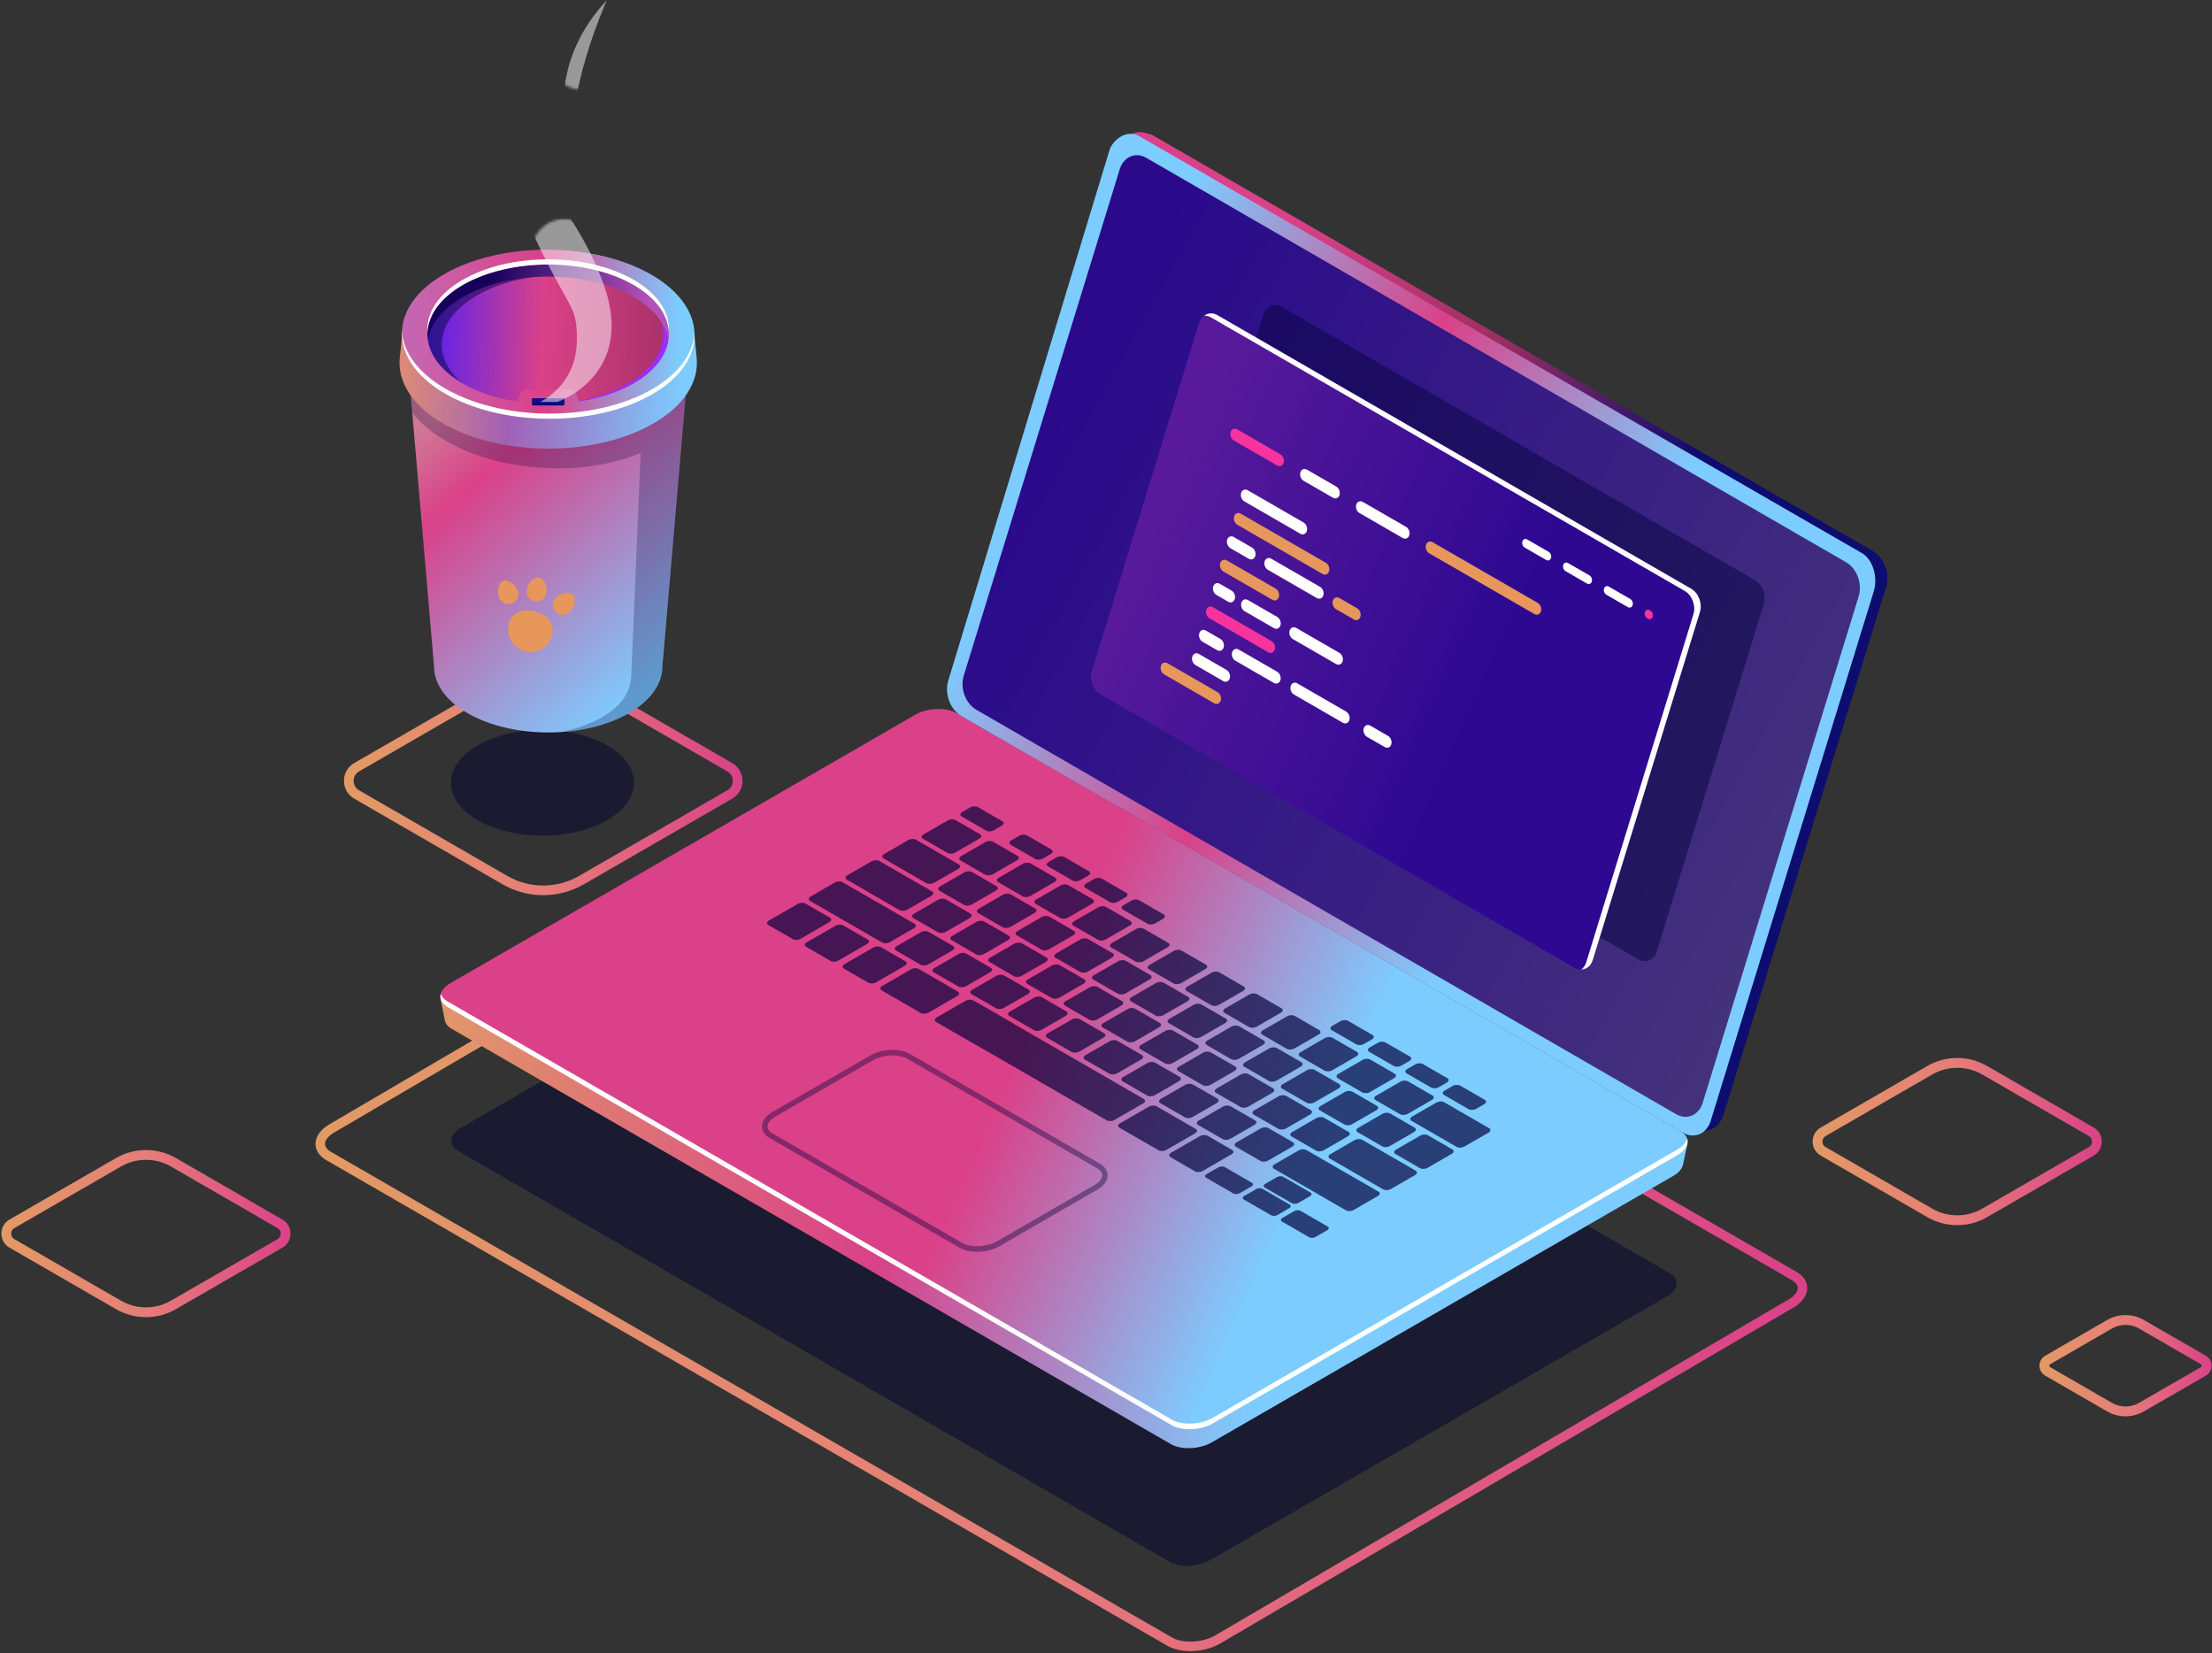 <svg width="847" height="633" viewBox="0 0 847 633" fill="none" xmlns="http://www.w3.org/2000/svg">
<rect x="0" y="0" width="847" height="633" fill="#333333" stroke="none"/>
<path d="M785.006 523.425C784.731 523.265 784.689 523.012 784.689 522.876C784.689 522.741 784.731 522.489 785.006 522.328L808.73 508.631C810.321 507.713 812.104 507.256 813.887 507.256C815.67 507.256 817.453 507.713 819.044 508.631L842.77 522.328C843.044 522.489 843.086 522.741 843.086 522.876C843.086 523.012 843.044 523.265 842.77 523.425L819.045 537.123C815.863 538.958 811.912 538.958 808.733 537.123H808.732L785.006 523.425ZM806.85 505.374L783.126 519.072C781.751 519.865 780.928 521.288 780.928 522.876C780.928 524.464 781.751 525.888 783.126 526.681L806.85 540.38C809.021 541.633 811.454 542.261 813.887 542.261C816.322 542.261 818.756 541.633 820.925 540.38L844.648 526.681C846.025 525.888 846.847 524.464 846.847 522.876C846.847 521.288 846.025 519.865 844.648 519.072L820.923 505.374C818.754 504.121 816.321 503.494 813.887 503.494C811.454 503.494 809.02 504.121 806.85 505.374Z" fill="url(#paint0_linear_1250_1227)"/>
<path d="M739.887 462.756L699.058 439.183C697.956 438.545 697.836 437.491 697.836 437.067C697.836 436.642 697.956 435.588 699.058 434.95L739.884 411.379C745.779 407.98 753.095 407.98 758.99 411.379L799.819 434.95C800.921 435.588 801.04 436.642 801.04 437.067C801.04 437.491 800.921 438.547 799.819 439.185L758.991 462.756C756.043 464.456 752.741 465.306 749.438 465.306C746.136 465.306 742.834 464.456 739.887 462.756ZM738.005 408.121L697.179 431.693C695.234 432.814 694.073 434.822 694.073 437.067C694.073 439.311 695.234 441.318 697.179 442.439L738.007 466.013C741.533 468.051 745.484 469.067 749.439 469.067C753.39 469.067 757.346 468.049 760.871 466.013L801.701 442.442C803.643 441.318 804.802 439.309 804.802 437.064C804.802 434.822 803.641 432.814 801.699 431.693L760.869 408.121C757.343 406.085 753.39 405.066 749.437 405.066C745.483 405.066 741.529 406.086 738.005 408.121Z" fill="url(#paint1_linear_1250_1227)"/>
<path d="M46.339 497.993L5.51 474.421C4.406 473.783 4.288 472.727 4.288 472.302C4.288 471.878 4.406 470.824 5.507 470.186L46.336 446.615C49.283 444.915 52.586 444.064 55.889 444.064C59.19 444.064 62.494 444.915 65.441 446.615L106.27 470.188C107.373 470.826 107.491 471.881 107.491 472.304C107.491 472.729 107.373 473.783 106.27 474.421L65.443 497.993C62.495 499.692 59.193 500.542 55.891 500.542C52.588 500.542 49.286 499.692 46.339 497.993ZM44.457 443.357L3.628 466.93C1.686 468.051 0.525 470.058 0.525 472.3C0.525 474.545 1.684 476.554 3.628 477.678L44.459 501.25C47.985 503.286 51.936 504.303 55.891 504.303C59.842 504.303 63.798 503.285 67.322 501.25L108.149 477.678C110.093 476.557 111.254 474.549 111.254 472.304C111.254 470.06 110.093 468.053 108.149 466.931L67.32 443.357C63.795 441.32 59.842 440.301 55.889 440.301C51.935 440.301 47.982 441.32 44.457 443.357Z" fill="url(#paint2_linear_1250_1227)"/>
<path d="M194.319 335.389L137.484 302.574C136.179 301.819 135.399 300.47 135.399 298.961C135.399 297.454 136.179 296.105 137.484 295.35L194.316 262.537C202.753 257.667 213.236 257.662 221.679 262.537L278.514 295.352C279.819 296.107 280.599 297.455 280.599 298.964C280.599 300.472 279.819 301.821 278.514 302.575L221.682 335.389C217.462 337.824 212.731 339.041 208 339.041C203.27 339.041 198.538 337.824 194.319 335.389ZM192.469 259.334L135.636 292.146C133.171 293.57 131.7 296.116 131.7 298.961C131.7 301.807 133.171 304.354 135.636 305.777L192.47 338.591C197.26 341.357 202.63 342.74 207.999 342.74C213.369 342.74 218.741 341.357 223.529 338.591L280.362 305.779C282.827 304.355 284.298 301.809 284.298 298.964C284.298 296.118 282.827 293.572 280.362 292.149L223.527 259.334C218.738 256.568 213.369 255.185 207.999 255.186C202.629 255.186 197.257 256.569 192.469 259.334Z" fill="url(#paint3_linear_1250_1227)"/>
<path d="M126.705 440.993C125.675 440.398 124.446 439.39 124.446 437.974C124.446 436.509 125.782 434.861 128.032 433.562L347.567 304.939C350.24 303.397 353.747 302.602 357.044 302.602C359.703 302.602 362.228 303.12 364.065 304.179L686.124 490.122C687.153 490.717 688.382 491.725 688.382 493.139C688.382 494.606 687.047 496.252 684.797 497.553L465.26 626.175C460.435 628.964 452.878 629.312 448.767 626.934H448.766L126.705 440.993ZM345.739 301.797L126.202 430.419C122.775 432.397 120.809 435.153 120.809 437.976C120.809 440.434 122.257 442.625 124.888 444.141L446.949 630.082H446.947C449.365 631.479 452.527 632.164 455.827 632.164C459.733 632.164 463.825 631.202 467.091 629.318L686.625 500.695C690.053 498.716 692.019 495.963 692.019 493.139C692.019 490.682 690.571 488.491 687.94 486.974L365.881 301.031C363.465 299.636 360.3 298.95 357.001 298.95C353.095 298.95 349.002 299.911 345.739 301.797Z" fill="url(#paint4_linear_1250_1227)"/>
<g opacity="0.5">
<path d="M447.894 597.977L175.469 440.692C171.498 438.4 171.996 434.395 176.581 431.748L351.425 330.801C356.011 328.154 362.946 327.867 366.917 330.159L639.342 487.444C643.313 489.736 642.815 493.741 638.23 496.388L463.386 597.335C458.801 599.982 451.864 600.269 447.894 597.977Z" fill="#01012F"/>
</g>
<path d="M430.286 56.094L367.822 258.906C366.275 263.935 368.541 270.047 372.885 272.554L649.101 432.026C654.198 434.275 657.948 431.775 659.765 427.461L722.231 224.648C723.777 219.618 721.511 213.509 717.167 211.001L440.953 51.528C434.948 49.65 432.698 50.275 430.286 56.094Z" fill="url(#paint5_linear_1250_1227)"/>
<path d="M350.825 282.847L174.55 384.618L168.673 382.374L170.323 390.62L170.331 390.617C170.55 391.857 171.419 393.017 172.978 393.917L448.329 552.892C452.341 555.209 459.352 554.918 463.986 552.243L640.708 450.212C642.889 448.954 644.142 447.391 644.453 445.847L644.464 445.859L646.149 437.834L639.213 439.599L639.311 439.716L366.482 282.198C364.664 281.148 362.23 280.634 359.681 280.633C356.604 280.633 353.359 281.384 350.825 282.847Z" fill="url(#paint6_linear_1250_1227)"/>
<path d="M350.422 273.674L172.444 376.43C167.777 379.124 167.269 383.2 171.312 385.534L448.617 545.637C452.66 547.97 459.72 547.678 464.387 544.983L642.365 442.228C647.033 439.534 647.539 435.457 643.497 433.123L366.191 273.021C364.359 271.963 361.909 271.445 359.341 271.445C356.242 271.445 352.974 272.2 350.422 273.674Z" fill="url(#paint7_linear_1250_1227)"/>
<path d="M642.365 440.068L464.388 542.823C459.721 545.517 452.661 545.811 448.619 543.477L171.313 383.374C169.935 382.579 169.127 381.574 168.791 380.498C168.256 382.357 169.039 384.22 171.313 385.533L448.619 545.636C452.661 547.97 459.721 547.677 464.388 544.983L642.365 442.228C645.443 440.451 646.67 438.08 646.02 435.999C645.602 437.444 644.408 438.888 642.365 440.068Z" fill="white"/>
<g opacity="0.7">
<path d="M303.585 359.551L294.222 354.145C293.471 353.711 293.565 352.953 294.433 352.452L305.484 346.072C306.352 345.571 307.665 345.516 308.417 345.951L317.778 351.356C318.53 351.791 318.436 352.549 317.568 353.05L306.517 359.429C305.649 359.93 304.337 359.984 303.585 359.551Z" fill="#05033D"/>
<path d="M318.042 367.899L308.68 362.493C307.929 362.059 308.022 361.301 308.89 360.8L319.941 354.42C320.809 353.919 322.122 353.864 322.874 354.299L332.236 359.704C332.988 360.139 332.893 360.896 332.025 361.398L320.975 367.777C320.107 368.278 318.794 368.332 318.042 367.899Z" fill="#05033D"/>
<path d="M332.501 376.246L323.138 370.84C322.386 370.407 322.481 369.648 323.349 369.147L334.399 362.767C335.267 362.266 336.581 362.211 337.333 362.646L346.693 368.051C347.445 368.486 347.351 369.244 346.483 369.745L335.433 376.124C334.565 376.625 333.253 376.679 332.501 376.246Z" fill="#05033D"/>
<path d="M352.497 369.353L343.134 363.948C342.382 363.513 342.477 362.755 343.345 362.254L352.621 356.898C353.489 356.397 354.801 356.343 355.553 356.777L364.916 362.183C365.667 362.617 365.573 363.375 364.705 363.877L355.429 369.231C354.561 369.732 353.249 369.787 352.497 369.353Z" fill="#05033D"/>
<path d="M366.955 377.7L357.593 372.295C356.841 371.861 356.935 371.102 357.803 370.601L367.079 365.245C367.947 364.745 369.26 364.69 370.012 365.124L379.374 370.53C380.125 370.964 380.031 371.722 379.164 372.224L369.887 377.578C369.019 378.079 367.707 378.134 366.955 377.7Z" fill="#05033D"/>
<path d="M381.413 386.047L372.051 380.642C371.299 380.208 371.393 379.45 372.261 378.949L381.537 373.593C382.405 373.092 383.718 373.038 384.47 373.471L393.833 378.877C394.584 379.311 394.489 380.069 393.621 380.57L384.345 385.926C383.477 386.427 382.165 386.481 381.413 386.047Z" fill="#05033D"/>
<path d="M395.871 394.395L386.509 388.989C385.757 388.555 385.851 387.797 386.719 387.296L395.996 381.94C396.864 381.439 398.177 381.385 398.929 381.819L408.291 387.224C409.042 387.658 408.948 388.416 408.08 388.917L398.804 394.273C397.936 394.774 396.623 394.828 395.871 394.395Z" fill="#05033D"/>
<path d="M410.329 402.742L400.967 397.336C400.215 396.903 400.309 396.144 401.177 395.643L410.453 390.287C411.321 389.787 412.634 389.732 413.386 390.166L422.749 395.571C423.5 396.005 423.405 396.763 422.538 397.264L413.261 402.62C412.393 403.121 411.081 403.175 410.329 402.742Z" fill="#05033D"/>
<path d="M424.787 411.09L415.425 405.684C414.673 405.251 414.767 404.492 415.635 403.991L424.912 398.635C425.78 398.135 427.093 398.08 427.845 398.514L437.207 403.919C437.958 404.353 437.864 405.111 436.996 405.612L427.72 410.968C426.852 411.469 425.539 411.523 424.787 411.09Z" fill="#05033D"/>
<path d="M439.245 419.437L429.883 414.031C429.131 413.598 429.225 412.839 430.093 412.339L439.369 406.983C440.237 406.482 441.55 406.427 442.302 406.861L451.665 412.267C452.416 412.7 452.321 413.459 451.453 413.959L442.177 419.315C441.309 419.816 439.997 419.871 439.245 419.437Z" fill="#05033D"/>
<path d="M453.703 427.784L444.341 422.379C443.589 421.945 443.684 421.187 444.551 420.686L453.828 415.33C454.696 414.829 456.009 414.775 456.761 415.208L466.123 420.614C466.874 421.047 466.78 421.806 465.913 422.307L456.636 427.663C455.768 428.163 454.455 428.218 453.703 427.784Z" fill="#05033D"/>
<path d="M468.161 436.131L458.799 430.726C458.047 430.292 458.141 429.534 459.009 429.033L468.285 423.677C469.153 423.176 470.466 423.122 471.218 423.555L480.581 428.961C481.332 429.395 481.237 430.153 480.369 430.654L471.093 436.01C470.225 436.511 468.913 436.565 468.161 436.131Z" fill="#05033D"/>
<path d="M482.62 444.48L473.257 439.074C472.506 438.64 472.6 437.882 473.468 437.381L482.745 432.025C483.613 431.524 484.925 431.47 485.677 431.904L495.04 437.309C495.791 437.743 495.697 438.501 494.829 439.002L485.553 444.358C484.685 444.859 483.372 444.913 482.62 444.48Z" fill="#05033D"/>
<path d="M373.8 365.4L364.437 359.996C363.686 359.562 363.781 358.803 364.648 358.302L373.925 352.946C374.793 352.445 376.105 352.391 376.857 352.824L386.22 358.231C386.971 358.664 386.877 359.423 386.009 359.924L376.733 365.279C375.865 365.78 374.552 365.835 373.8 365.4Z" fill="#05033D"/>
<path d="M359.126 356.928L349.764 351.523C349.012 351.089 349.106 350.331 349.974 349.83L359.25 344.474C360.118 343.973 361.431 343.919 362.183 344.352L371.545 349.759C372.297 350.192 372.202 350.951 371.334 351.452L362.058 356.807C361.19 357.307 359.878 357.363 359.126 356.928Z" fill="#05033D"/>
<path d="M344.428 348.442L324.264 336.801C323.513 336.368 323.606 335.609 324.474 335.109L333.751 329.753C334.619 329.252 335.932 329.197 336.684 329.631L356.848 341.273C357.599 341.706 357.505 342.465 356.637 342.966L347.361 348.321C346.493 348.821 345.18 348.877 344.428 348.442Z" fill="#05033D"/>
<path d="M354.701 338.123L338.338 328.676C337.586 328.241 337.681 327.484 338.549 326.982L347.825 321.626C348.693 321.125 350.006 321.071 350.757 321.505L367.121 330.953C367.873 331.386 367.778 332.145 366.911 332.646L357.634 338.001C356.766 338.502 355.453 338.557 354.701 338.123Z" fill="#05033D"/>
<path d="M388.257 373.748L378.895 368.343C378.144 367.908 378.237 367.15 379.105 366.649L388.382 361.293C389.25 360.792 390.563 360.738 391.315 361.172L400.677 366.578C401.429 367.012 401.334 367.77 400.466 368.272L391.19 373.626C390.322 374.127 389.009 374.182 388.257 373.748Z" fill="#05033D"/>
<path d="M402.716 382.095L393.353 376.691C392.602 376.257 392.696 375.498 393.564 374.997L402.841 369.641C403.709 369.141 405.021 369.086 405.773 369.52L415.136 374.925C415.887 375.358 415.793 376.117 414.925 376.619L405.649 381.974C404.781 382.475 403.468 382.529 402.716 382.095Z" fill="#05033D"/>
<path d="M417.173 390.443L407.811 385.037C407.06 384.604 407.154 383.845 408.021 383.345L417.298 377.989C418.166 377.488 419.479 377.433 420.231 377.867L429.593 383.273C430.345 383.706 430.25 384.465 429.383 384.966L420.106 390.321C419.238 390.822 417.925 390.877 417.173 390.443Z" fill="#05033D"/>
<path d="M431.633 398.79L422.27 393.385C421.518 392.951 421.613 392.193 422.481 391.692L431.757 386.336C432.625 385.835 433.937 385.781 434.689 386.215L444.052 391.62C444.803 392.053 444.709 392.813 443.841 393.314L434.565 398.669C433.697 399.17 432.385 399.225 431.633 398.79Z" fill="#05033D"/>
<path d="M446.09 407.137L436.728 401.733C435.977 401.299 436.07 400.54 436.938 400.039L446.215 394.683C447.083 394.182 448.396 394.128 449.148 394.562L458.51 399.967C459.261 400.4 459.167 401.16 458.299 401.661L449.023 407.016C448.155 407.517 446.842 407.572 446.09 407.137Z" fill="#05033D"/>
<path d="M460.548 415.484L451.185 410.08C450.434 409.646 450.528 408.887 451.396 408.386L460.672 403.03C461.54 402.529 462.853 402.476 463.605 402.909L472.968 408.314C473.719 408.748 473.625 409.507 472.757 410.008L463.48 415.364C462.612 415.864 461.3 415.919 460.548 415.484Z" fill="#05033D"/>
<path d="M475.006 423.832L465.644 418.428C464.893 417.993 464.986 417.234 465.854 416.733L475.131 411.377C475.999 410.876 477.312 410.823 478.064 411.256L487.426 416.661C488.177 417.095 488.083 417.854 487.215 418.356L477.939 423.711C477.071 424.212 475.758 424.266 475.006 423.832Z" fill="#05033D"/>
<path d="M489.465 432.18L480.102 426.774C479.351 426.341 479.445 425.582 480.313 425.081L489.589 419.725C490.457 419.225 491.77 419.17 492.522 419.604L501.885 425.009C502.636 425.443 502.541 426.201 501.673 426.702L492.397 432.058C491.529 432.559 490.217 432.613 489.465 432.18Z" fill="#05033D"/>
<path d="M503.923 440.527L494.561 435.122C493.809 434.688 493.903 433.93 494.771 433.429L504.047 428.073C504.915 427.572 506.228 427.518 506.98 427.951L516.342 433.357C517.093 433.791 516.999 434.549 516.131 435.05L506.855 440.406C505.987 440.907 504.675 440.961 503.923 440.527Z" fill="#05033D"/>
<path d="M529.626 455.367L509.198 443.574C508.447 443.14 508.541 442.381 509.409 441.88L518.685 436.524C519.553 436.023 520.866 435.968 521.618 436.402L542.046 448.196C542.797 448.63 542.703 449.389 541.835 449.891L532.559 455.246C531.691 455.747 530.378 455.801 529.626 455.367Z" fill="#05033D"/>
<path d="M557.773 439.115L540.532 429.161C539.78 428.727 539.874 427.969 540.742 427.467L550.019 422.112C550.887 421.611 552.2 421.557 552.952 421.991L570.193 431.945C570.945 432.379 570.85 433.137 569.982 433.638L560.706 438.994C559.838 439.495 558.525 439.549 557.773 439.115Z" fill="#05033D"/>
<path d="M413.577 372.115L404.214 366.709C403.463 366.276 403.557 365.517 404.425 365.016L413.701 359.66C414.569 359.16 415.882 359.105 416.634 359.539L425.997 364.944C426.748 365.378 426.653 366.136 425.786 366.637L416.509 371.993C415.641 372.494 414.329 372.548 413.577 372.115Z" fill="#05033D"/>
<path d="M398.759 363.56L389.397 358.155C388.645 357.72 388.74 356.962 389.607 356.461L398.884 351.105C399.752 350.604 401.065 350.55 401.817 350.984L411.179 356.39C411.93 356.824 411.836 357.582 410.969 358.084L401.692 363.438C400.824 363.939 399.511 363.994 398.759 363.56Z" fill="#05033D"/>
<path d="M383.941 355.005L374.579 349.6C373.828 349.166 373.922 348.408 374.789 347.907L384.066 342.551C384.934 342.05 386.247 341.996 386.999 342.429L396.361 347.835C397.113 348.269 397.019 349.027 396.151 349.528L386.874 354.884C386.006 355.385 384.693 355.439 383.941 355.005Z" fill="#05033D"/>
<path d="M369.124 346.449L359.761 341.044C359.01 340.611 359.104 339.852 359.972 339.351L369.249 333.995C370.117 333.494 371.429 333.44 372.181 333.873L381.544 339.28C382.295 339.713 382.201 340.472 381.333 340.973L372.057 346.328C371.189 346.828 369.876 346.884 369.124 346.449Z" fill="#05033D"/>
<path d="M428.036 380.462L418.673 375.056C417.921 374.623 418.016 373.864 418.884 373.364L428.16 368.008C429.028 367.507 430.341 367.452 431.093 367.886L440.455 373.292C441.206 373.725 441.112 374.484 440.244 374.984L430.968 380.34C430.1 380.841 428.788 380.896 428.036 380.462Z" fill="#05033D"/>
<path d="M442.493 388.81L433.131 383.405C432.38 382.971 432.473 382.213 433.341 381.712L442.618 376.356C443.486 375.855 444.799 375.801 445.551 376.234L454.913 381.64C455.665 382.073 455.57 382.832 454.702 383.333L445.426 388.689C444.558 389.189 443.245 389.244 442.493 388.81Z" fill="#05033D"/>
<path d="M456.951 397.157L447.589 391.752C446.837 391.318 446.932 390.56 447.799 390.059L457.076 384.703C457.944 384.202 459.257 384.148 460.009 384.581L469.371 389.987C470.122 390.42 470.028 391.179 469.161 391.68L459.884 397.036C459.016 397.536 457.703 397.591 456.951 397.157Z" fill="#05033D"/>
<path d="M471.409 405.504L462.047 400.099C461.296 399.665 461.389 398.907 462.257 398.406L471.534 393.05C472.402 392.549 473.715 392.495 474.467 392.928L483.829 398.334C484.581 398.768 484.486 399.526 483.618 400.027L474.342 405.383C473.474 405.884 472.161 405.938 471.409 405.504Z" fill="#05033D"/>
<path d="M485.868 413.852L476.505 408.446C475.754 408.012 475.848 407.254 476.716 406.753L485.993 401.397C486.861 400.896 488.173 400.842 488.925 401.276L498.288 406.681C499.039 407.115 498.945 407.873 498.077 408.374L488.801 413.73C487.933 414.231 486.62 414.285 485.868 413.852Z" fill="#05033D"/>
<path d="M500.325 422.2L490.963 416.794C490.212 416.361 490.306 415.602 491.173 415.101L500.45 409.745C501.318 409.245 502.631 409.19 503.383 409.624L512.745 415.029C513.496 415.463 513.402 416.221 512.535 416.722L503.258 422.078C502.39 422.579 501.077 422.633 500.325 422.2Z" fill="#05033D"/>
<path d="M514.784 430.547L505.421 425.141C504.67 424.708 504.764 423.949 505.632 423.449L514.909 418.093C515.777 417.592 517.089 417.537 517.841 417.971L527.204 423.377C527.955 423.81 527.861 424.569 526.993 425.069L517.717 430.425C516.849 430.926 515.536 430.981 514.784 430.547Z" fill="#05033D"/>
<path d="M529.242 438.894L519.88 433.488C519.129 433.055 519.222 432.296 520.09 431.796L529.367 426.44C530.235 425.939 531.548 425.884 532.3 426.318L541.662 431.724C542.413 432.157 542.319 432.916 541.451 433.416L532.175 438.772C531.307 439.273 529.994 439.328 529.242 438.894Z" fill="#05033D"/>
<path d="M543.7 447.241L534.337 441.836C533.586 441.402 533.681 440.644 534.548 440.143L543.825 434.787C544.693 434.286 546.005 434.232 546.757 434.665L556.12 440.071C556.871 440.504 556.777 441.263 555.909 441.764L546.633 447.12C545.765 447.62 544.452 447.675 543.7 447.241Z" fill="#05033D"/>
<path d="M405.964 351.468L396.601 346.063C395.85 345.629 395.944 344.871 396.812 344.37L406.089 339.014C406.957 338.513 408.269 338.459 409.021 338.892L418.384 344.298C419.135 344.732 419.041 345.49 418.173 345.991L408.897 351.347C408.029 351.848 406.716 351.902 405.964 351.468Z" fill="#05033D"/>
<path d="M391.577 343.162L382.215 337.757C381.464 337.323 381.557 336.565 382.425 336.064L391.702 330.708C392.57 330.207 393.883 330.153 394.635 330.586L403.997 335.992C404.749 336.425 404.654 337.184 403.786 337.685L394.51 343.041C393.642 343.541 392.329 343.596 391.577 343.162Z" fill="#05033D"/>
<path d="M377.192 334.856L367.829 329.451C367.078 329.016 367.172 328.258 368.04 327.757L377.317 322.401C378.185 321.9 379.497 321.846 380.249 322.28L389.612 327.686C390.363 328.12 390.269 328.877 389.401 329.378L380.125 334.734C379.257 335.235 377.944 335.29 377.192 334.856Z" fill="#05033D"/>
<path d="M362.806 326.55L353.444 321.145C352.692 320.711 352.786 319.952 353.654 319.451L362.93 314.095C363.798 313.595 365.111 313.54 365.863 313.974L375.225 319.38C375.977 319.814 375.882 320.572 375.014 321.074L365.738 326.428C364.87 326.929 363.558 326.984 362.806 326.55Z" fill="#05033D"/>
<path d="M377.598 318.01L368.236 312.605C367.485 312.171 367.578 311.412 368.446 310.912L371.513 309.141C372.381 308.64 373.694 308.585 374.446 309.02L383.808 314.424C384.56 314.859 384.465 315.617 383.597 316.118L380.531 317.888C379.663 318.389 378.35 318.444 377.598 318.01Z" fill="#05033D"/>
<path d="M396.373 328.848L387.01 323.443C386.259 323.009 386.353 322.251 387.221 321.75L390.288 319.979C391.156 319.478 392.469 319.423 393.221 319.858L402.582 325.263C403.334 325.697 403.24 326.455 402.372 326.956L399.305 328.727C398.437 329.227 397.125 329.283 396.373 328.848Z" fill="#05033D"/>
<path d="M410.699 337.12L401.337 331.714C400.585 331.28 400.679 330.522 401.547 330.021L404.614 328.251C405.482 327.749 406.795 327.695 407.547 328.129L416.909 333.534C417.661 333.968 417.566 334.726 416.698 335.228L413.632 336.998C412.764 337.499 411.451 337.553 410.699 337.12Z" fill="#05033D"/>
<path d="M425.025 345.391L415.663 339.985C414.912 339.551 415.005 338.793 415.873 338.292L418.941 336.522C419.809 336.02 421.121 335.966 421.873 336.4L431.235 341.805C431.987 342.239 431.893 342.998 431.025 343.499L427.958 345.269C427.09 345.77 425.777 345.825 425.025 345.391Z" fill="#05033D"/>
<path d="M439.351 353.662L429.989 348.257C429.237 347.823 429.331 347.065 430.199 346.564L433.266 344.793C434.134 344.292 435.447 344.237 436.198 344.672L445.561 350.077C446.313 350.511 446.218 351.269 445.35 351.77L442.284 353.541C441.416 354.041 440.103 354.096 439.351 353.662Z" fill="#05033D"/>
<path d="M519.333 399.839L509.97 394.434C509.219 394 509.313 393.242 510.181 392.741L513.247 390.971C514.115 390.469 515.429 390.415 516.18 390.85L525.542 396.254C526.294 396.688 526.2 397.446 525.332 397.947L522.265 399.718C521.397 400.219 520.085 400.273 519.333 399.839Z" fill="#05033D"/>
<path d="M533.658 408.111L524.296 402.706C523.545 402.272 523.639 401.513 524.506 401.012L527.573 399.242C528.441 398.74 529.754 398.686 530.506 399.12L539.868 404.525C540.62 404.96 540.525 405.718 539.657 406.219L536.591 407.989C535.723 408.49 534.41 408.545 533.658 408.111Z" fill="#05033D"/>
<path d="M547.985 416.382L538.622 410.976C537.871 410.543 537.965 409.784 538.833 409.283L541.9 407.513C542.768 407.011 544.081 406.958 544.833 407.392L554.194 412.796C554.946 413.231 554.852 413.988 553.984 414.49L550.917 416.26C550.049 416.761 548.737 416.815 547.985 416.382Z" fill="#05033D"/>
<path d="M562.311 424.653L552.949 419.249C552.197 418.814 552.291 418.056 553.159 417.555L556.226 415.785C557.094 415.283 558.407 415.229 559.159 415.663L568.521 421.068C569.273 421.502 569.178 422.261 568.31 422.761L565.244 424.532C564.376 425.033 563.063 425.088 562.311 424.653Z" fill="#05033D"/>
<path d="M420.422 359.815L411.06 354.41C410.309 353.976 410.403 353.218 411.27 352.717L420.547 347.361C421.415 346.86 422.728 346.806 423.48 347.239L432.842 352.645C433.593 353.079 433.499 353.837 432.632 354.338L423.355 359.694C422.487 360.195 421.174 360.249 420.422 359.815Z" fill="#05033D"/>
<path d="M434.88 368.163L425.517 362.757C424.766 362.323 424.86 361.565 425.728 361.064L435.005 355.708C435.873 355.207 437.185 355.153 437.937 355.587L447.3 360.992C448.051 361.426 447.957 362.184 447.089 362.685L437.813 368.041C436.945 368.542 435.632 368.596 434.88 368.163Z" fill="#05033D"/>
<path d="M449.338 376.51L439.976 371.104C439.225 370.671 439.318 369.912 440.186 369.411L449.463 364.055C450.331 363.555 451.644 363.5 452.396 363.934L461.758 369.339C462.509 369.773 462.415 370.531 461.547 371.032L452.271 376.388C451.403 376.889 450.09 376.943 449.338 376.51Z" fill="#05033D"/>
<path d="M463.796 384.858L454.433 379.452C453.682 379.019 453.777 378.26 454.644 377.76L463.921 372.404C464.789 371.903 466.101 371.848 466.853 372.282L476.216 377.688C476.967 378.121 476.873 378.88 476.005 379.38L466.729 384.736C465.861 385.237 464.548 385.292 463.796 384.858Z" fill="#05033D"/>
<path d="M478.254 393.205L468.892 387.8C468.141 387.366 468.234 386.608 469.102 386.107L478.379 380.751C479.247 380.25 480.56 380.196 481.312 380.629L490.674 386.035C491.425 386.468 491.331 387.227 490.463 387.728L481.187 393.084C480.319 393.584 479.006 393.639 478.254 393.205Z" fill="#05033D"/>
<path d="M492.713 401.552L483.35 396.147C482.598 395.713 482.693 394.955 483.561 394.454L492.837 389.098C493.705 388.597 495.017 388.543 495.769 388.976L505.132 394.382C505.883 394.815 505.789 395.574 504.921 396.075L495.645 401.431C494.777 401.931 493.465 401.986 492.713 401.552Z" fill="#05033D"/>
<path d="M507.17 409.899L497.808 404.494C497.057 404.06 497.151 403.302 498.018 402.801L507.295 397.445C508.163 396.944 509.476 396.89 510.228 397.323L519.59 402.729C520.341 403.163 520.248 403.921 519.38 404.422L510.103 409.778C509.235 410.279 507.922 410.333 507.17 409.899Z" fill="#05033D"/>
<path d="M521.629 418.248L512.267 412.842C511.515 412.408 511.609 411.65 512.477 411.149L521.753 405.793C522.621 405.292 523.934 405.238 524.686 405.672L534.049 411.077C534.8 411.511 534.705 412.269 533.837 412.77L524.561 418.126C523.693 418.627 522.381 418.681 521.629 418.248Z" fill="#05033D"/>
<path d="M536.087 426.595L526.725 421.189C525.973 420.756 526.067 419.997 526.935 419.496L536.212 414.14C537.08 413.64 538.393 413.585 539.145 414.019L548.507 419.424C549.258 419.858 549.164 420.616 548.296 421.117L539.02 426.473C538.152 426.974 536.839 427.028 536.087 426.595Z" fill="#05033D"/>
<path d="M337.762 360.846L310.189 344.927C309.437 344.493 309.532 343.735 310.4 343.234L319.677 337.878C320.545 337.377 321.857 337.322 322.609 337.756L350.182 353.676C350.933 354.109 350.839 354.868 349.971 355.369L340.695 360.724C339.827 361.225 338.514 361.28 337.762 360.846Z" fill="#05033D"/>
<path d="M515.384 463.396L487.811 447.477C487.059 447.043 487.153 446.285 488.021 445.784L497.298 440.428C498.166 439.926 499.479 439.872 500.231 440.306L527.804 456.226C528.555 456.66 528.46 457.418 527.593 457.919L518.316 463.275C517.448 463.776 516.136 463.829 515.384 463.396Z" fill="#05033D"/>
<path d="M457.564 448.451L448.201 443.046C447.45 442.612 447.545 441.855 448.412 441.354L459.463 434.973C460.331 434.471 461.644 434.417 462.396 434.851L471.757 440.257C472.509 440.691 472.415 441.449 471.547 441.951L460.497 448.331C459.629 448.831 458.316 448.885 457.564 448.451Z" fill="#05033D"/>
<path d="M352.569 387.833L337.596 379.188C336.844 378.755 336.938 377.996 337.806 377.496L348.857 371.116C349.725 370.614 351.038 370.56 351.789 370.994L366.762 379.638C367.514 380.072 367.42 380.83 366.552 381.332L355.501 387.712C354.633 388.212 353.321 388.267 352.569 387.833Z" fill="#05033D"/>
<path d="M443.633 440.409L428.661 431.765C427.909 431.331 428.003 430.573 428.871 430.072L439.922 423.692C440.79 423.19 442.103 423.136 442.854 423.57L457.827 432.214C458.579 432.649 458.485 433.406 457.617 433.908L446.566 440.288C445.698 440.789 444.385 440.843 443.633 440.409Z" fill="#05033D"/>
<path d="M373.429 399.876L358.456 391.231C357.704 390.798 357.798 390.039 358.666 389.539L369.717 383.158C370.585 382.657 371.898 382.603 372.65 383.037L387.622 391.681C388.374 392.115 388.28 392.873 387.412 393.375L376.361 399.755C375.493 400.255 374.181 400.31 373.429 399.876Z" fill="#05033D"/>
<path d="M372.751 383.095L437.849 420.68C438.657 421.146 438.657 421.902 437.849 422.368L426.58 428.874C425.772 429.34 424.462 429.34 423.655 428.874L358.557 391.291L372.751 383.095Z" fill="#05033D"/>
<path d="M497.973 463.586L508.401 469.607C509.017 469.963 508.939 470.584 508.228 470.995L503.707 473.604C502.996 474.016 501.92 474.06 501.303 473.704L490.876 467.684C490.26 467.328 490.337 466.706 491.049 466.296L495.569 463.686C496.281 463.275 497.357 463.23 497.973 463.586Z" fill="#05033D"/>
<path d="M483.394 455.17L493.822 461.191C494.438 461.547 494.361 462.168 493.649 462.579L489.129 465.188C488.417 465.6 487.341 465.644 486.725 465.288L476.297 459.268C475.681 458.912 475.758 458.29 476.47 457.88L480.99 455.27C481.702 454.859 482.778 454.814 483.394 455.17Z" fill="#05033D"/>
<path d="M468.936 446.823L479.364 452.844C479.98 453.2 479.903 453.821 479.191 454.232L474.67 456.841C473.959 457.252 472.884 457.297 472.268 456.941L461.839 450.92C461.223 450.564 461.3 449.943 462.012 449.532L466.532 446.923C467.244 446.512 468.32 446.467 468.936 446.823Z" fill="#05033D"/>
<path d="M491.378 450.561L501.807 456.581C502.423 456.937 502.345 457.56 501.634 457.97L497.113 460.579C496.402 460.99 495.326 461.034 494.709 460.679L484.281 454.658C483.665 454.302 483.742 453.681 484.453 453.271L488.974 450.661C489.685 450.249 490.762 450.205 491.378 450.561Z" fill="#05033D"/>
</g>
<path d="M529.626 455.367L509.198 443.574C508.447 443.14 508.541 442.381 509.409 441.88L518.685 436.524C519.553 436.023 520.866 435.968 521.618 436.402L542.046 448.196C542.797 448.63 542.703 449.389 541.835 449.891L532.559 455.246C531.691 455.747 530.378 455.801 529.626 455.367Z" fill="#EB7D42" fill-opacity="0.01"/>
<path d="M475.006 423.832L465.644 418.428C464.893 417.993 464.986 417.234 465.854 416.733L475.131 411.377C475.999 410.876 477.312 410.823 478.064 411.256L487.426 416.661C488.177 417.095 488.083 417.854 487.215 418.356L477.939 423.711C477.071 424.212 475.758 424.266 475.006 423.832Z" fill="#EB7D42" fill-opacity="0.01"/>
<path d="M398.759 363.56L389.397 358.155C388.645 357.72 388.74 356.962 389.607 356.461L398.884 351.105C399.752 350.604 401.065 350.55 401.817 350.984L411.179 356.39C411.93 356.824 411.836 357.582 410.969 358.084L401.692 363.438C400.824 363.939 399.511 363.994 398.759 363.56Z" fill="#EB7D42" fill-opacity="0.01"/>
<path d="M371.251 382.221L437.849 420.68C438.657 421.146 438.657 421.902 437.849 422.369L426.58 428.874C425.772 429.341 424.462 429.341 423.655 428.874L357.057 390.416L371.251 382.221Z" fill="#EB7D42" fill-opacity="0.01"/>
<path d="M424.829 57.491L363.116 260.554C361.569 265.583 363.835 271.694 368.179 274.202L644.393 433.674C648.737 436.181 653.513 434.137 655.059 429.107L717.524 226.295C719.07 221.266 717.304 214.28 712.961 211.774L436.746 52.426C431.323 48.9 425.928 53.92 424.829 57.491Z" fill="url(#paint8_linear_1250_1227)"/>
<path d="M641.789 426.571L373.876 271.762C369.719 269.363 367.549 263.516 369.03 258.702L428.749 64.816C430.23 60.003 434.8 58.046 438.957 60.446L706.869 215.254C711.026 217.654 713.195 223.501 711.715 228.314L651.996 422.201C650.515 427.014 645.945 428.971 641.789 426.571Z" fill="url(#paint9_linear_1250_1227)"/>
<g opacity="0.4">
<path d="M374.149 479.278C371.65 479.278 369.257 478.759 367.429 477.703V477.705L294.765 435.753C292.841 434.64 291.781 433.052 291.781 431.277C291.779 429.217 293.241 427.193 295.788 425.722L333.19 404.126C337.761 401.49 344.469 401.231 348.468 403.537L421.129 445.489C423.055 446.601 424.114 448.191 424.117 449.966C424.117 452.025 422.656 454.05 420.109 455.52L382.705 477.117C380.225 478.547 377.114 479.278 374.149 479.278ZM341.781 404.087C339.154 404.087 336.365 404.719 334.24 405.945L296.837 427.54C294.957 428.625 293.877 429.988 293.877 431.277C293.877 432.549 294.931 433.425 295.816 433.935L368.48 475.888C371.776 477.788 377.808 477.521 381.655 475.297L419.06 453.703C420.94 452.617 422.018 451.257 422.018 449.966C422.018 448.693 420.965 447.817 420.08 447.308L347.417 405.357C345.942 404.503 343.915 404.087 341.781 404.087Z" fill="#05033D"/>
</g>
<g opacity="0.5">
<path d="M627.395 367.319L446.032 262.609C443.18 260.962 441.692 256.95 442.707 253.648L483.721 120.482C484.737 117.179 487.873 115.837 490.725 117.483L672.089 222.194C674.94 223.84 676.429 227.852 675.413 231.154L634.398 364.321C633.382 367.623 630.247 368.966 627.395 367.319Z" fill="#05033D"/>
</g>
<path d="M459.217 123.696L418.203 256.863C417.187 260.165 418.675 264.177 421.527 265.824L602.89 370.533C605.741 372.18 608.877 370.838 609.893 367.536L650.908 234.369C651.923 231.066 650.435 227.055 647.583 225.408L466.22 120.697C465.393 120.221 464.543 119.994 463.727 119.994C461.729 119.994 459.938 121.351 459.217 123.696Z" fill="url(#paint10_linear_1250_1227)"/>
<g opacity="0.5">
<path d="M602.89 370.534L421.527 265.823C418.675 264.177 417.187 260.165 418.202 256.862L459.218 123.696C460.233 120.394 463.369 119.051 466.22 120.698L647.583 225.408C650.435 227.054 651.924 231.066 650.908 234.369L609.894 367.535C608.878 370.838 605.742 372.18 602.89 370.534Z" fill="#05033D"/>
</g>
<mask id="mask0_1250_1227" style="mask-type:alpha" maskUnits="userSpaceOnUse" x="456" y="115" width="197" height="263">
<path d="M606.197 374.65C606.197 374.65 645.89 249.072 648.947 237.65C651.322 228.775 650.072 227.4 638.947 221.4C619.624 210.978 458.947 117.65 458.947 117.65" stroke="#FF0A0A" stroke-width="5" stroke-linecap="round"/>
</mask>
<g mask="url(#mask0_1250_1227)">
<path d="M647.583 225.409L466.22 120.698C464.433 119.666 462.535 119.81 461.117 120.873C461.972 120.847 462.864 121.041 463.735 121.543L645.099 226.254C647.95 227.9 649.439 231.912 648.423 235.214L607.409 368.381C607.029 369.614 606.353 370.572 605.509 371.205C607.454 371.147 609.187 369.83 609.894 367.536L650.907 234.37C651.923 231.067 650.435 227.055 647.583 225.409Z" fill="white"/>
</g>
<path d="M487.782 240.481L476.569 234.008C475.529 233.407 474.972 231.964 475.324 230.784C475.676 229.604 476.805 229.133 477.845 229.734L489.057 236.208C490.097 236.808 490.655 238.252 490.303 239.432C489.951 240.612 488.822 241.082 487.782 240.481Z" fill="white"/>
<path d="M511.591 254.226L495.058 244.681C494.017 244.081 493.459 242.637 493.811 241.457C494.163 240.277 495.292 239.808 496.332 240.409L512.866 249.954C513.906 250.554 514.463 251.998 514.111 253.178C513.759 254.358 512.631 254.827 511.591 254.226Z" fill="white"/>
<path d="M497.884 204.33L476.483 191.974C475.442 191.373 474.884 189.93 475.236 188.75C475.588 187.57 476.717 187.1 477.757 187.7L499.159 200.056C500.199 200.657 500.756 202.101 500.404 203.281C500.052 204.461 498.924 204.931 497.884 204.33Z" fill="white"/>
<path d="M478.145 213.925L471.141 209.881C470.1 209.28 469.542 207.837 469.894 206.657C470.246 205.477 471.375 205.006 472.415 205.607L479.42 209.651C480.46 210.252 481.017 211.696 480.665 212.876C480.313 214.056 479.185 214.525 478.145 213.925Z" fill="white"/>
<path d="M514.172 276.709L495.464 265.909C494.424 265.308 493.865 263.865 494.217 262.685C494.569 261.504 495.698 261.034 496.738 261.635L515.447 272.435C516.487 273.036 517.045 274.481 516.693 275.661C516.341 276.841 515.212 277.309 514.172 276.709Z" fill="white"/>
<path d="M470.295 230.384L465.798 227.788C464.758 227.188 464.201 225.744 464.553 224.564C464.905 223.384 466.033 222.915 467.074 223.515L471.57 226.111C472.61 226.711 473.167 228.155 472.815 229.335C472.463 230.515 471.335 230.985 470.295 230.384Z" fill="white"/>
<path d="M466.04 248.919L460.456 245.695C459.416 245.095 458.858 243.651 459.21 242.471C459.562 241.291 460.691 240.821 461.731 241.422L467.315 244.645C468.355 245.246 468.912 246.69 468.56 247.87C468.208 249.05 467.08 249.52 466.04 248.919Z" fill="white"/>
<path d="M487.761 261.46L473.041 252.961C472.001 252.361 471.443 250.917 471.795 249.737C472.147 248.557 473.276 248.087 474.316 248.688L489.037 257.186C490.077 257.787 490.633 259.231 490.281 260.411C489.929 261.591 488.801 262.061 487.761 261.46Z" fill="white"/>
<path d="M468.369 260.76L457.785 254.649C456.745 254.049 456.187 252.605 456.539 251.425C456.891 250.245 458.02 249.775 459.06 250.376L469.645 256.486C470.685 257.087 471.241 258.531 470.889 259.711C470.537 260.891 469.409 261.361 468.369 260.76Z" fill="white"/>
<path d="M530.223 286.02L523.425 282.096C522.385 281.496 521.828 280.052 522.18 278.872C522.532 277.692 523.661 277.222 524.701 277.823L531.497 281.746C532.537 282.347 533.095 283.791 532.743 284.971C532.391 286.151 531.263 286.621 530.223 286.02Z" fill="white"/>
<path d="M504.2 228.968L485.492 218.167C484.451 217.567 483.893 216.122 484.245 214.942C484.597 213.762 485.726 213.293 486.766 213.894L505.474 224.694C506.515 225.295 507.073 226.739 506.721 227.919C506.369 229.099 505.24 229.568 504.2 228.968Z" fill="white"/>
<path d="M506.417 219.752L473.811 200.927C472.771 200.327 472.213 198.884 472.565 197.704C472.917 196.524 474.046 196.053 475.086 196.654L507.693 215.479C508.733 216.08 509.29 217.524 508.938 218.704C508.586 219.884 507.457 220.353 506.417 219.752Z" fill="#E7975B"/>
<path d="M487.177 229.636L468.469 218.836C467.429 218.235 466.871 216.79 467.223 215.61C467.575 214.43 468.704 213.961 469.744 214.562L488.452 225.362C489.493 225.963 490.05 227.408 489.698 228.588C489.346 229.768 488.217 230.236 487.177 229.636Z" fill="#E7975B"/>
<path d="M518.389 237.159L511.592 233.235C510.552 232.635 509.994 231.191 510.346 230.011C510.698 228.831 511.827 228.362 512.867 228.963L519.664 232.886C520.704 233.487 521.261 234.931 520.909 236.111C520.557 237.291 519.429 237.76 518.389 237.159Z" fill="#E7975B"/>
<path d="M485.616 249.725L463.127 236.741C462.087 236.141 461.529 234.698 461.881 233.518C462.233 232.338 463.361 231.868 464.402 232.468L486.891 245.452C487.931 246.052 488.489 247.496 488.137 248.676C487.785 249.856 486.656 250.326 485.616 249.725Z" fill="#F7349D"/>
<path d="M464.912 269.259L445.764 258.205C444.723 257.604 444.165 256.16 444.517 254.98C444.869 253.8 445.998 253.331 447.038 253.931L466.187 264.986C467.227 265.587 467.785 267.031 467.433 268.211C467.081 269.391 465.953 269.86 464.912 269.259Z" fill="#E7975B"/>
<mask id="mask1_1250_1227" style="mask-type:alpha" maskUnits="userSpaceOnUse" x="464" y="158" width="133" height="83">
<path d="M469.198 163.899L591.698 235.649" stroke="#FF0A0A" stroke-width="10" stroke-linecap="round"/>
</mask>
<g mask="url(#mask1_1250_1227)">
<path d="M510.395 190.561L499.182 184.088C498.142 183.487 497.585 182.044 497.937 180.864C498.289 179.684 499.417 179.213 500.457 179.814L511.67 186.288C512.71 186.888 513.268 188.332 512.916 189.512C512.564 190.692 511.435 191.162 510.395 190.561Z" fill="white"/>
<path d="M537.104 205.982L520.569 196.437C519.529 195.836 518.972 194.392 519.324 193.212C519.676 192.032 520.805 191.563 521.845 192.164L538.377 201.708C539.418 202.309 539.976 203.754 539.624 204.934C539.272 206.114 538.144 206.582 537.104 205.982Z" fill="white"/>
<path d="M587.531 235.096L547.279 211.856C546.238 211.256 545.681 209.813 546.033 208.633C546.385 207.453 547.513 206.982 548.553 207.583L588.806 230.822C589.846 231.423 590.404 232.867 590.052 234.047C589.7 235.227 588.571 235.697 587.531 235.096Z" fill="#E7975B"/>
<path d="M489.007 178.213L472.474 168.668C471.433 168.067 470.875 166.623 471.227 165.443C471.579 164.263 472.708 163.794 473.748 164.395L490.282 173.939C491.322 174.54 491.879 175.985 491.527 177.165C491.175 178.345 490.048 178.813 489.007 178.213Z" fill="#F7349D"/>
</g>
<path d="M592.049 214.393L583.853 209.662C583.093 209.224 582.685 208.168 582.942 207.305C583.2 206.443 584.025 206.1 584.785 206.539L592.981 211.27C593.741 211.709 594.149 212.764 593.891 213.627C593.634 214.49 592.809 214.832 592.049 214.393Z" fill="white"/>
<path d="M607.681 223.42L599.485 218.688C598.725 218.25 598.317 217.195 598.575 216.332C598.832 215.469 599.657 215.126 600.417 215.565L608.613 220.296C609.373 220.736 609.781 221.791 609.524 222.653C609.267 223.516 608.441 223.859 607.681 223.42Z" fill="white"/>
<path d="M623.314 232.445L615.119 227.714C614.358 227.275 613.95 226.22 614.208 225.357C614.465 224.495 615.29 224.151 616.05 224.591L624.246 229.322C625.006 229.761 625.414 230.816 625.157 231.679C624.9 232.542 624.075 232.884 623.314 232.445Z" fill="white"/>
<path d="M630.999 236.887L630.752 236.739C629.991 236.3 629.584 235.244 629.841 234.382C630.098 233.52 630.923 233.176 631.684 233.616L631.93 233.764C632.69 234.202 633.098 235.257 632.841 236.12C632.584 236.983 631.759 237.326 630.999 236.887Z" fill="#F7349D"/>
<g opacity="0.5">
<path d="M232.509 314.019C218.819 321.923 196.624 321.923 182.934 314.019C169.244 306.115 169.244 293.301 182.934 285.397C196.623 277.493 218.819 277.493 232.508 285.398C246.198 293.301 246.198 306.116 232.509 314.019Z" fill="#01012F"/>
</g>
<path d="M156.212 138.903L166.202 255.195C166.202 261.654 170.469 268.113 179.006 273.041C196.077 282.898 223.756 282.898 240.827 273.042C249.364 268.113 253.631 261.654 253.63 255.195L263.62 138.903H156.212Z" fill="url(#paint11_linear_1250_1227)"/>
<g opacity="0.25">
<path d="M263.62 138.903H156.211L157.854 158.035C160.316 161.191 163.628 164.216 167.809 166.99C188.333 180.605 222.199 183.228 245.308 173.424L241.733 258.48C241.577 262.187 240.297 265.793 237.896 268.622C234.416 272.716 227.713 277.535 214.828 280.258C224.326 279.641 233.544 277.248 240.827 273.042C249.363 268.113 253.63 261.655 253.63 255.195L261.641 161.932L263.62 138.903Z" fill="#05033D"/>
</g>
<path d="M170.434 105.2C159.752 111.368 154.316 119.413 154.101 127.496L154.088 127.469L153.107 136.74C153.079 136.983 153.048 137.223 153.029 137.464L153.013 137.617L153.024 137.611C152.435 146.444 157.97 155.388 169.651 162.131C191.888 174.97 227.944 174.971 250.183 162.132C261.936 155.344 267.472 146.33 266.801 137.442L266.806 137.449L266.797 137.356C266.793 137.302 266.786 137.249 266.781 137.196L265.751 126.784L265.706 126.9C265.244 119.02 259.817 111.217 249.396 105.201C238.494 98.907 224.204 95.759 209.914 95.759C195.624 95.759 181.336 98.906 170.434 105.2Z" fill="url(#paint12_linear_1250_1227)"/>
<path d="M177.207 109.089C159.142 119.518 159.143 136.428 177.208 146.857C195.272 157.288 224.56 157.288 242.624 146.858C260.689 136.429 260.689 119.519 242.624 109.09C233.591 103.874 221.754 101.267 209.914 101.267C198.077 101.268 186.238 103.875 177.207 109.089Z" fill="#9C2DF9"/>
<path d="M175.012 109.089C156.948 119.518 156.949 136.428 175.013 146.857C193.078 157.288 222.366 157.288 240.431 146.858C258.495 136.429 258.493 119.519 240.429 109.09C231.396 103.874 219.558 101.267 207.719 101.267C195.882 101.268 184.043 103.875 175.012 109.089Z" fill="url(#paint13_linear_1250_1227)"/>
<g opacity="0.5">
<path d="M182.694 113.068C200.758 102.638 230.046 102.638 248.111 113.069C248.341 113.201 248.534 113.347 248.758 113.481C247.016 111.928 244.982 110.452 242.624 109.09C224.56 98.661 195.271 98.66 177.207 109.089C159.372 119.386 159.18 135.987 176.56 146.445C164.955 136.097 166.988 122.135 182.694 113.068Z" fill="#05033D"/>
</g>
<path d="M177.206 109.089C167.153 114.894 162.703 122.705 163.84 130.29C164.747 124.248 169.197 118.349 177.206 113.724C195.271 103.295 224.56 103.295 242.624 113.725C250.634 118.349 255.084 124.249 255.992 130.292C257.128 122.707 252.678 114.895 242.624 109.09C233.592 103.875 221.752 101.268 209.914 101.267C198.076 101.267 186.239 103.874 177.206 109.089Z" fill="url(#paint14_linear_1250_1227)"/>
<path d="M177.208 146.857C159.143 136.428 159.142 119.518 177.207 109.089C195.271 98.659 224.56 98.66 242.624 109.09C260.689 119.519 260.689 136.429 242.624 146.858C236.591 150.342 229.294 152.635 221.592 153.79L220.751 151.032C220.412 149.917 219.385 149.157 218.22 149.157H201.611C200.446 149.157 199.418 149.917 199.079 151.032L198.24 153.79C190.538 152.634 183.242 150.341 177.208 146.857ZM170.49 104.747C148.495 117.189 148.316 137.675 170.089 150.502C191.863 163.33 227.344 163.643 249.34 151.201C271.336 138.758 271.516 118.273 249.742 105.445C238.638 98.903 223.967 95.616 209.34 95.616C195.284 95.615 181.269 98.649 170.49 104.747Z" fill="url(#paint15_linear_1250_1227)"/>
<path d="M242.624 107.113C224.559 96.683 195.271 96.683 177.207 107.113C167.739 112.578 163.243 119.824 163.7 126.984C164.114 120.483 168.61 114.053 177.207 109.09C195.271 98.66 224.559 98.661 242.624 109.09C251.22 114.054 255.716 120.484 256.132 126.986C256.588 119.826 252.092 112.579 242.624 107.113Z" fill="white"/>
<path d="M249.34 149.223C227.345 161.665 191.862 161.353 170.088 148.525C159.727 142.421 154.348 134.581 153.916 126.701C153.487 135.236 158.86 143.887 170.088 150.502C191.862 163.33 227.345 163.643 249.34 151.201C260.868 144.679 266.393 135.949 265.916 127.269C265.512 135.284 259.993 143.197 249.34 149.223Z" fill="white"/>
<path d="M215.612 155.228H204.22C203.932 155.228 203.697 154.993 203.697 154.705V153.066C203.697 152.777 203.932 152.543 204.22 152.543H215.612C215.9 152.543 216.134 152.777 216.134 153.066V154.705C216.134 154.993 215.9 155.228 215.612 155.228Z" fill="#0C0978"/>
<path d="M203.697 152.544H216.134V154.307H203.697V152.544Z" fill="#150C80"/>
<path d="M211.436 243.249C210.219 247.829 205.519 250.556 200.939 249.338C196.359 248.12 193.633 243.42 194.851 238.841C196.068 234.261 200.389 232.962 204.968 234.181C209.548 235.398 212.654 238.669 211.436 243.249Z" fill="#E7975B"/>
<path d="M218.192 234.21C216.464 235.898 214.254 235.68 212.788 234.179C211.32 232.678 211.153 230.464 212.88 228.776C214.608 227.087 217.892 226.255 219.359 227.756C220.825 229.257 219.919 232.521 218.192 234.21Z" fill="#E7975B"/>
<path d="M209.218 227.03C208.795 229.408 206.869 230.516 204.804 230.148C202.737 229.78 201.313 228.078 201.737 225.7C202.16 223.321 204.349 220.734 206.414 221.102C208.48 221.469 209.641 224.652 209.218 227.03Z" fill="#E7975B"/>
<path d="M198.156 225.932C199.075 228.165 198.044 230.133 196.104 230.932C194.164 231.73 192.048 231.056 191.128 228.823C190.209 226.589 190.668 223.232 192.608 222.433C194.548 221.636 197.236 223.698 198.156 225.932Z" fill="#E7975B"/>
<mask id="mask2_1250_1227" style="mask-type:alpha" maskUnits="userSpaceOnUse" x="195" y="83" width="45" height="84">
<path d="M207.823 154.215C221.073 146.34 229.448 138.965 225.948 118.965C224.403 110.139 220.376 103.114 216.056 96.386" stroke="#FF0A0A" stroke-width="25" stroke-linecap="round"/>
</mask>
<g mask="url(#mask2_1250_1227)">
<g opacity="0.5">
<path d="M213.433 153.885C213.433 153.885 243.462 143.823 231.304 109.319C219.145 74.815 195.472 64.299 205.008 36.696C205.008 36.696 190.063 59.041 204.029 89.273C217.995 119.505 221.058 116.032 220.894 130.491C220.699 147.669 206.822 153.885 206.822 153.885H213.433Z" fill="white"/>
</g>
</g>
<mask id="mask3_1250_1227" style="mask-type:alpha" maskUnits="userSpaceOnUse" x="210" y="-10" width="34" height="45">
<path d="M222.893 21.84C224.666 15.488 227.19 8.993 230.553 2.518" stroke="#FF0A0A" stroke-width="25" stroke-linecap="round"/>
</mask>
<g mask="url(#mask3_1250_1227)">
<g opacity="0.5">
<path d="M216.135 41.496C216.135 41.496 213.008 20.856 232.368 0.056C232.368 0.056 215.248 38.296 220.848 57.176C220.848 57.176 216.319 45.175 216.135 41.496Z" fill="white"/>
</g>
</g>
<defs>
<linearGradient id="paint0_linear_1250_1227" x1="781.267" y1="522.767" x2="847.102" y2="523.08" gradientUnits="userSpaceOnUse">
<stop stop-color="#E29A65"/>
<stop offset="0.5" stop-color="#E67C79"/>
<stop offset="1" stop-color="#DA4188"/>
</linearGradient>
<linearGradient id="paint1_linear_1250_1227" x1="693.722" y1="437.072" x2="805.569" y2="437.612" gradientUnits="userSpaceOnUse">
<stop stop-color="#E29A65"/>
<stop offset="0.5" stop-color="#E67C79"/>
<stop offset="1" stop-color="#DA4188"/>
</linearGradient>
<linearGradient id="paint2_linear_1250_1227" x1="1.959" y1="473.883" x2="111.765" y2="472.453" gradientUnits="userSpaceOnUse">
<stop stop-color="#E29A65"/>
<stop offset="0.5" stop-color="#E67C79"/>
<stop offset="1" stop-color="#DA4188"/>
</linearGradient>
<linearGradient id="paint3_linear_1250_1227" x1="135.098" y1="299.547" x2="284.102" y2="299.636" gradientUnits="userSpaceOnUse">
<stop stop-color="#E29A65"/>
<stop offset="0.5" stop-color="#E67C79"/>
<stop offset="1" stop-color="#DA4188"/>
</linearGradient>
<linearGradient id="paint4_linear_1250_1227" x1="124.86" y1="436.541" x2="690.391" y2="493.705" gradientUnits="userSpaceOnUse">
<stop stop-color="#E29A65"/>
<stop offset="0.5" stop-color="#E67C79"/>
<stop offset="1" stop-color="#DA4188"/>
</linearGradient>
<linearGradient id="paint5_linear_1250_1227" x1="547.378" y1="246.373" x2="453.059" y2="112.69" gradientUnits="userSpaceOnUse">
<stop stop-color="#0D0C6F"/>
<stop offset="0.5" stop-color="#9F2F63"/>
<stop offset="1" stop-color="#DA4188"/>
</linearGradient>
<linearGradient id="paint6_linear_1250_1227" x1="169.134" y1="387.689" x2="493.535" y2="427.748" gradientUnits="userSpaceOnUse">
<stop stop-color="#E19769"/>
<stop offset="0.54" stop-color="#DA4188"/>
<stop offset="1" stop-color="#7DCCFF"/>
</linearGradient>
<linearGradient id="paint7_linear_1250_1227" x1="275.093" y1="322.091" x2="509.701" y2="428.406" gradientUnits="userSpaceOnUse">
<stop stop-color="#DA4188"/>
<stop offset="0.54" stop-color="#DA4188"/>
<stop offset="1" stop-color="#7DCCFF"/>
</linearGradient>
<linearGradient id="paint8_linear_1250_1227" x1="598.525" y1="277.513" x2="401.604" y2="177.496" gradientUnits="userSpaceOnUse">
<stop stop-color="#7DCCFF"/>
<stop offset="0.5" stop-color="#DA4188"/>
<stop offset="1" stop-color="#7DCCFF"/>
</linearGradient>
<linearGradient id="paint9_linear_1250_1227" x1="399.603" y1="165.177" x2="816.388" y2="396.072" gradientUnits="userSpaceOnUse">
<stop stop-color="#2A0A8B"/>
<stop offset="0.54" stop-color="#3D2780"/>
<stop offset="1" stop-color="#504475"/>
</linearGradient>
<linearGradient id="paint10_linear_1250_1227" x1="566.995" y1="265.643" x2="435.426" y2="206.874" gradientUnits="userSpaceOnUse">
<stop stop-color="#560DE5"/>
<stop offset="0.5" stop-color="#801FEF"/>
<stop offset="1" stop-color="#AA31F8"/>
</linearGradient>
<linearGradient id="paint11_linear_1250_1227" x1="161.465" y1="164.621" x2="248.548" y2="263.135" gradientUnits="userSpaceOnUse">
<stop stop-color="#D07796"/>
<stop offset="0.22" stop-color="#DA4188"/>
<stop offset="1" stop-color="#7DCCFF"/>
</linearGradient>
<linearGradient id="paint12_linear_1250_1227" x1="155.097" y1="141.038" x2="261.844" y2="149.048" gradientUnits="userSpaceOnUse">
<stop stop-color="#DB8A7A"/>
<stop offset="0.38" stop-color="#A260B5"/>
<stop offset="1" stop-color="#7DCCFF"/>
</linearGradient>
<linearGradient id="paint13_linear_1250_1227" x1="164.104" y1="127.564" x2="251.43" y2="129.64" gradientUnits="userSpaceOnUse">
<stop stop-color="#5921EE"/>
<stop offset="0.5" stop-color="#DA4188"/>
<stop offset="1" stop-color="#AC336B"/>
</linearGradient>
<linearGradient id="paint14_linear_1250_1227" x1="186.539" y1="111.549" x2="248.444" y2="118.783" gradientUnits="userSpaceOnUse">
<stop stop-color="#16005B"/>
<stop offset="0.5" stop-color="#652989"/>
<stop offset="1" stop-color="#B552B7"/>
</linearGradient>
<linearGradient id="paint15_linear_1250_1227" x1="159.232" y1="126.633" x2="259.737" y2="127.387" gradientUnits="userSpaceOnUse">
<stop stop-color="#C665AF"/>
<stop offset="0.5" stop-color="#DA4188"/>
<stop offset="1" stop-color="#7DCCFF"/>
</linearGradient>
</defs>
</svg>
